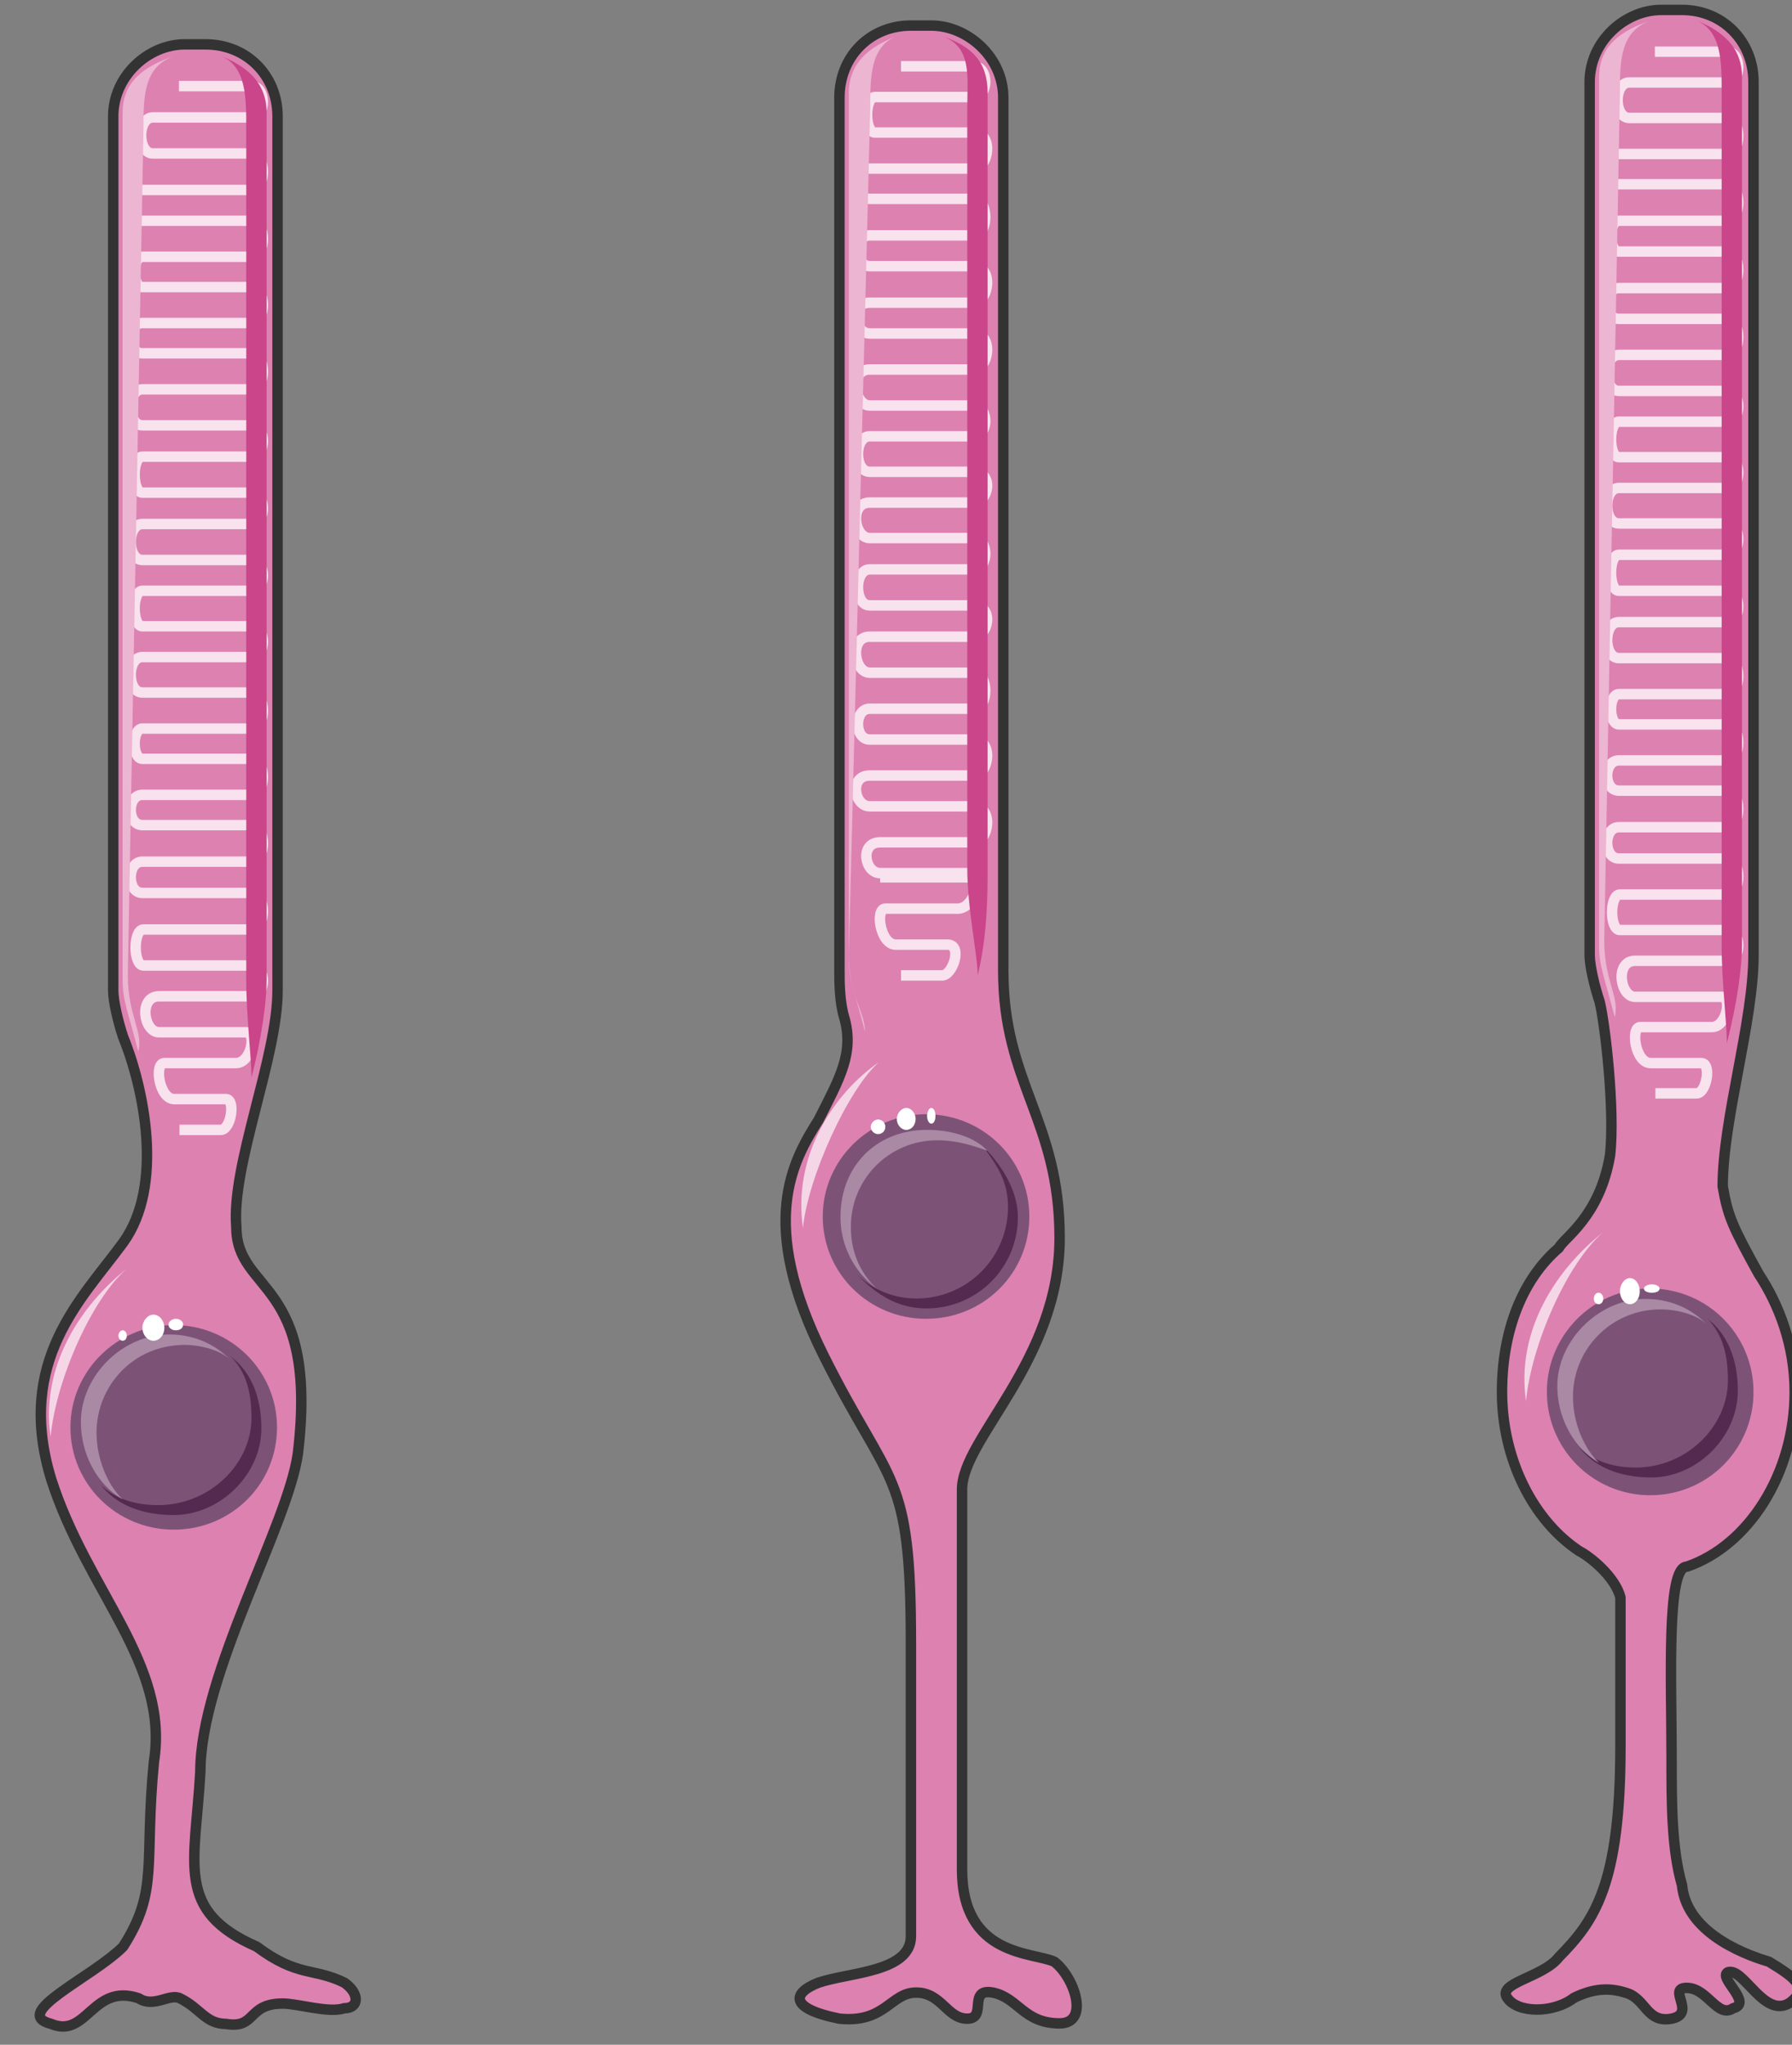 <svg xmlns="http://www.w3.org/2000/svg" version="1.0" viewBox="0 0 137.31 156.624"><rect x="0" y="0" width="137.31" height="156.624" fill="#808080" stroke="none"/><defs><clipPath clipPathUnits="userSpaceOnUse" id="a"><path d="M1.919-.16h137.117v156.705H1.919z"/></clipPath></defs><path clip-path="url(#a)" d="M26.384 153.827c1.16 0 1.16-1.16 0-1.959-2.359-1.16-3.558-.4-6.716-2.758-6.276-2.759-4.717-6.277-4.317-13.392 0-7.476 6.716-18.909 7.475-24.385 1.6-13.392-4.717-12.233-4.717-17.35-.4-4.717 3.158-12.992 3.158-18.109V8.914c0-3.118-2.358-5.516-5.517-5.516h-1.599c-2.758 0-5.476 2.398-5.476 5.517v66.959c0 .8.36 2.359.76 3.558 1.598 3.917 3.157 11.393 0 15.75-3.159 4.318-8.276 9.035-5.517 18.11 2.758 8.634 9.074 14.15 7.875 21.666-.76 7.875.4 9.834-2.359 14.152-2.358 2.358-8.674 5.117-5.516 5.916 2.758 1.16 3.158-3.158 6.716-1.959 1.159.76 2.358-.4 3.158 0 1.559.76 1.958 1.959 3.518 1.959 2.358.4 1.599-1.559 4.357-1.559 1.16 0 3.518.76 4.717.36z" fill="#dd81b1" fill-rule="evenodd"/><path d="M5.397 109.334c0-4.318 3.558-7.836 7.915-7.836 4.397 0 7.915 3.518 7.915 7.836 0 4.357-3.518 7.835-7.915 7.835-4.357 0-7.915-3.478-7.915-7.835z" fill="#7c5377" fill-rule="evenodd"/><path d="M17.67 103.897c1.199 1.2 1.598 2.758 1.598 4.717 0 3.518-3.198 6.676-7.155 6.676-1.6 0-3.198-.4-4.398-1.559 1.2 1.56 3.198 2.319 5.597 2.319 3.558 0 6.716-3.118 6.716-6.636 0-2.359-.76-4.318-2.359-5.517z" fill="#552a50" fill-rule="evenodd"/><path d="M13.712 6.596h5.556c1.16 0 1.16 2.399 0 2.399h-7.555c-1.2 0-1.2 2.758 0 2.758h7.555c1.16 0 1.16 2.798 0 2.798h-8.355c-1.199 0-1.199 2.359 0 2.359h8.355m0 0c1.16 0 1.16 2.758 0 2.758h-8.355c-.8 0-.8 2.319 0 2.319h8.355c1.16 0 1.16 2.758 0 2.758h-8.355c-1.199 0-1.199 2.319 0 2.319h8.355m0 0c1.16 0 1.16 2.758 0 2.758h-8.355c-1.199 0-1.199 2.758 0 2.758h8.355m0 0c1.16 0 1.16 2.399 0 2.399h-8.355c-.8 0-.8 2.758 0 2.758h8.355c1.16 0 1.16 2.399 0 2.399h-8.355c-1.199 0-1.199 2.758 0 2.758h8.355" fill="none" stroke="#f8e2ed" stroke-width=".8" stroke-miterlimit="8"/><path d="M19.268 42.894c1.16 0 1.16 2.359 0 2.359h-8.355c-.8 0-.8 2.718 0 2.718h8.355c1.16 0 1.16 2.358 0 2.358h-8.355c-1.199 0-1.199 2.719 0 2.719h8.355m0 0c1.16 0 1.16 2.758 0 2.758h-8.355c-.8 0-.8 2.319 0 2.319h8.355c1.16 0 1.16 2.758 0 2.758h-8.355c-1.199 0-1.199 2.319 0 2.319h8.355" fill="none" stroke="#f8e2ed" stroke-width=".8" stroke-miterlimit="8"/><path d="M19.268 63.202c1.16 0 1.16 2.798 0 2.798h-8.355c-1.199 0-1.199 2.399 0 2.399h8.355m0 0c1.16 0 1.16 2.798 0 2.798h-8.275c-.8 0-.8 2.758 0 2.758h8.275c1.16 0 1.16 2.359 0 2.359h-7.075c-1.6 0-1.2 2.758 0 2.758h6.676c.8 0 .4 2.359-.8 2.359h-5.477c-.8 0-.4 2.758.76 2.758h3.958c.759 0 .4 2.359-.4 2.359h-3.158" fill="none" stroke="#f8e2ed" stroke-width=".8" stroke-miterlimit="8"/><path d="M18.869 75.114V9.794c0-2.359 0-4.717-1.96-5.517 1.96.8 3.519 2 3.519 4.358v66.48c0 1.559-.36 4.317-1.16 7.435 0-1.56-.4-4.717-.4-7.436z" fill="#ca458a" fill-rule="evenodd"/><path d="m9.794 74.675 1.2-64.88c0-2.36 0-4.718 2.398-5.518-2.399.8-3.998 2-3.998 4.358v66.44c0 1.559.4 2.358 1.2 5.476.4-1.559-.8-2.718-.8-5.876z" fill="#ecb5d1" fill-rule="evenodd"/><path d="M3.878 110.053c-.8-5.436 2.358-10.114 5.836-12.872-2.718 2.359-5.437 8.595-5.836 12.872z" fill="#f5d6e6" fill-rule="evenodd"/><path d="M7.396 109.733c0-3.557 2.798-6.715 6.755-6.715 1.2 0 2.799.4 3.558 1.199-1.159-1.2-2.758-1.999-4.757-1.999-3.558 0-6.756 3.158-6.756 6.716 0 2.399 1.2 4.757 3.198 5.916-1.199-1.159-1.998-3.158-1.998-5.117z" fill="#aa89a5" fill-rule="evenodd"/><path d="M10.913 101.698c0-.52.4-.999.84-.999.48 0 .84.48.84 1 0 .559-.36.999-.84.999-.44 0-.84-.44-.84-1zm-1.838.6c0-.2.16-.4.32-.4.2 0 .32.2.32.4 0 .24-.12.4-.32.4-.16 0-.32-.16-.32-.4zm3.837-.839c0-.24.28-.44.56-.44.32 0 .56.2.56.44 0 .28-.24.44-.56.44-.28 0-.56-.16-.56-.44z" fill="#fff" fill-rule="evenodd"/><path clip-path="url(#a)" d="M26.384 153.827c1.16 0 1.16-1.16 0-1.959-2.359-1.16-3.558-.4-6.716-2.758-6.276-2.759-4.717-6.277-4.317-13.392 0-7.476 6.716-18.909 7.475-24.385 1.6-13.392-4.717-12.233-4.717-17.35-.4-4.717 3.158-12.992 3.158-18.109V8.914c0-3.118-2.358-5.516-5.517-5.516h-1.599c-2.758 0-5.476 2.398-5.476 5.517v66.959c0 .8.36 2.359.76 3.558 1.598 3.917 3.157 11.393 0 15.75-3.159 4.318-8.276 9.035-5.517 18.11 2.758 8.634 9.074 14.15 7.875 21.666-.76 7.875.4 9.834-2.359 14.152-2.358 2.358-8.674 5.117-5.516 5.916 2.758 1.16 3.158-3.158 6.716-1.959 1.159.76 2.358-.4 3.158 0 1.559.76 1.958 1.959 3.518 1.959 2.358.4 1.599-1.559 4.357-1.559 1.16 0 3.518.76 4.717.36" fill="none" stroke="#333" stroke-width=".8" stroke-linecap="round" stroke-linejoin="round" stroke-miterlimit="10"/><path d="M76.873 74.355V7.475c0-3.118-2.758-5.516-5.516-5.516h-1.56c-3.157 0-5.476 2.398-5.476 5.516v66.88c0 .8 0 2.359.36 3.558.8 2.758-.36 4.717-1.959 7.875-1.959 3.118-4.717 7.835.4 18.07 5.117 10.233 6.676 8.674 6.676 22.026v22.426c0 2.758-4.717 2.758-7.076 3.558-1.959.76-2.359 1.959 1.599 2.758 3.518.36 3.918-1.999 5.876-1.999 1.96 0 2.359 2 3.918 2 1.56 0 0-2.36 1.959-2 1.959.4 2.358 2.36 5.117 2.36 2.318 0 1.16-3.519-.4-4.718-1.599-.76-7.076-.36-7.076-7.076v-29.102c0-3.918 7.476-9.834 7.476-19.268 0-9.035-4.318-11.793-4.318-20.468z" fill="#dd81b1" fill-rule="evenodd"/><path d="M63.042 93.184c0-4.318 3.558-7.836 7.915-7.836 4.397 0 7.915 3.518 7.915 7.836 0 4.357-3.518 7.835-7.915 7.835-4.357 0-7.915-3.478-7.915-7.835z" fill="#7c5377" fill-rule="evenodd"/><path d="M75.274 87.747c1.16 1.559 1.96 2.758 1.96 4.677a6.995 6.995 0 0 1-7.037 7.036c-1.918 0-3.477-.8-4.677-1.96 1.56 1.56 3.118 2.72 5.477 2.72a6.978 6.978 0 0 0 6.996-6.996c0-1.96-1.16-3.918-2.719-5.477z" fill="#552a50" fill-rule="evenodd"/><path d="M69.038 5.077h5.557c1.2 0 1.2 2.358 0 2.358h-7.556c-.8 0-.8 2.719 0 2.719h7.556c1.559 0 1.2 2.758 0 2.758H66.64c-1.6 0-1.2 2.319 0 2.319h7.955" fill="none" stroke="#f8e2ed" stroke-width=".8" stroke-miterlimit="8"/><path d="M74.595 15.23c1.2 0 1.2 2.8 0 2.8H66.64c-1.2 0-1.2 2.358 0 2.358h7.955c1.559 0 1.2 2.798 0 2.798H66.64c-1.6 0-1.2 2.359 0 2.359h7.955m0 0c1.559 0 1.2 2.758 0 2.758H66.64c-1.6 0-1.2 2.758 0 2.758h7.955m0 0c1.2 0 1.2 2.359 0 2.359H66.64c-1.2 0-1.2 2.718 0 2.718h7.955c1.559 0 1.2 2.359 0 2.359H66.64c-1.6 0-1.2 2.718 0 2.718h7.955m0 0c1.2 0 1.2 2.399 0 2.399H66.64c-1.2 0-1.2 2.758 0 2.758h7.955c1.559 0 1.2 2.398 0 2.398H66.64c-1.6 0-1.2 2.759 0 2.759h7.955" fill="none" stroke="#f8e2ed" stroke-width=".8" stroke-miterlimit="8"/><path d="M74.595 51.529c1.2 0 1.2 2.758 0 2.758H66.64c-1.2 0-1.2 2.359 0 2.359h7.955c1.559 0 1.2 2.758 0 2.758H66.64c-1.6 0-1.2 2.359 0 2.359h7.955" fill="none" stroke="#f8e2ed" stroke-width=".8" stroke-miterlimit="8"/><path d="M74.595 61.763c1.559 0 1.2 2.758 0 2.758h-7.156c-1.599 0-1.2 2.358 0 2.358h7.156m-7.155.321h6.755c1.16 0 .4 2.398-.8 2.398H67.84c-.8 0-.4 2.758.8 2.758h3.957c1.2 0 .4 2.359-.4 2.359h-3.158" fill="none" stroke="#f8e2ed" stroke-width=".8" stroke-miterlimit="8"/><path d="M74.115 66.48V8.275c0-2.359.4-4.717-1.959-5.517 2.359.8 3.518 2 3.518 4.358V66.48c0 1.959 0 5.117-.76 8.235 0-1.56-.799-5.077-.799-8.235z" fill="#ca458a" fill-rule="evenodd"/><path d="m65.04 73.156 1.64-64.881c0-2.359 0-4.717 2.038-5.517-2.038.8-3.677 2-3.677 4.358v66.44c0 1.558.44 2.358 1.239 5.476 0-1.559-1.24-2.718-1.24-5.876z" fill="#ecb5d1" fill-rule="evenodd"/><path d="M61.523 94.063c-.8-5.557 2.358-10.314 5.836-12.712-2.318 1.998-5.437 8.754-5.836 12.712z" fill="#f5d6e6" fill-rule="evenodd"/><path d="M65.2 94.023a6.593 6.593 0 0 1 6.596-6.676c1.56 0 2.719.4 3.878.8-1.16-1.2-3.078-1.6-4.637-1.6-3.878 0-6.636 2.759-6.636 6.677 0 2.358 1.2 4.317 2.758 5.476-1.199-1.16-1.959-2.718-1.959-4.677z" fill="#aa89a5" fill-rule="evenodd"/><path d="M68.718 85.708c0-.44.36-.84.72-.84.4 0 .72.4.72.84 0 .48-.32.84-.72.84-.36 0-.72-.36-.72-.84zm-1.998.6c0-.28.28-.56.56-.56.319 0 .559.28.559.56 0 .32-.24.56-.56.56-.28 0-.56-.24-.56-.56zm4.317-.84c0-.32.16-.6.32-.6.2 0 .32.28.32.6 0 .36-.12.6-.32.6-.16 0-.32-.24-.32-.6z" fill="#fff" fill-rule="evenodd"/><path d="M76.873 74.355V7.475c0-3.118-2.758-5.516-5.516-5.516h-1.56c-3.157 0-5.476 2.398-5.476 5.516v66.88c0 .8 0 2.359.36 3.558.8 2.758-.36 4.717-1.959 7.875-1.959 3.118-4.717 7.835.4 18.07 5.117 10.233 6.676 8.674 6.676 22.026v22.426c0 2.758-4.717 2.758-7.076 3.558-1.959.76-2.359 1.959 1.599 2.758 3.518.36 3.918-1.999 5.876-1.999 1.96 0 2.359 2 3.918 2 1.56 0 0-2.36 1.959-2 1.959.4 2.358 2.36 5.117 2.36 2.318 0 1.16-3.519-.4-4.718-1.599-.76-7.076-.36-7.076-7.076v-29.102c0-3.918 7.476-9.834 7.476-19.268 0-9.035-4.318-11.793-4.318-20.468" fill="none" stroke="#333" stroke-width=".8" stroke-linecap="round" stroke-linejoin="round" stroke-miterlimit="10"/><path d="M135.558 150.269c-1.2-.36-6.316-1.959-6.676-5.877-.8-2.758-.8-6.316-.8-9.834 0-5.916-.4-14.55 1.16-14.55 4.717-1.6 8.275-7.116 8.275-13.393 0-3.557-1.2-6.676-2.759-9.034-1.958-3.558-2.358-4.357-2.758-6.716 0-5.117 2.359-12.592 2.359-17.71V6.277c0-3.118-2.359-5.516-5.477-5.516h-1.6c-2.757 0-5.476 2.398-5.476 5.516v66.88c0 .8.36 2.358.76 3.558.4 1.559 1.199 8.274.8 11.792-.8 4.718-3.559 6.317-3.918 7.076-2.759 2.359-4.358 6.316-4.358 11.033 0 5.117 2.359 9.834 5.917 12.193.8.4 2.758 1.959 3.158 3.558v11.393c0 10.633-1.999 13.392-4.717 16.15-1.2 1.56-4.758 1.959-3.958 3.118.8 1.2 3.558 1.2 5.117 0 1.559-.76 2.758-.76 3.918-.4 1.599.4 1.599 2.36 3.557 2 1.96-.4-.4-2.36 1.16-2.36 1.599 0 2.358 2.36 3.558 1.56 1.559-.4-1.2-2.359-.4-2.759 1.199-.4 2.758 3.558 4.717 2.359 1.559-1.16.4-1.959-1.56-3.158z" fill="#dd81b1" fill-rule="evenodd"/><path d="M118.528 106.615c0-4.357 3.558-7.915 7.915-7.915a7.908 7.908 0 0 1 7.916 7.915 7.882 7.882 0 0 1-7.916 7.916 7.908 7.908 0 0 1-7.915-7.916z" fill="#7c5377" fill-rule="evenodd"/><path d="M130.84 101.019c1.16 1.199 1.56 2.758 1.56 4.717 0 3.518-3.158 6.676-7.076 6.676-1.559 0-3.118-.4-4.317-1.56 1.199 1.56 3.158 2.32 5.516 2.32 3.518 0 6.636-3.119 6.636-6.637 0-2.358-.76-4.317-2.318-5.516z" fill="#552a50" fill-rule="evenodd"/><path d="M126.803 3.958h5.517c1.16 0 1.16 2.358 0 2.358h-7.476c-1.199 0-1.199 2.719 0 2.719h7.476c1.16 0 1.16 2.758 0 2.758h-8.275c-1.2 0-1.2 2.318 0 2.318h8.275m0 0c1.16 0 1.16 2.799 0 2.799h-8.275c-.8 0-.8 2.358 0 2.358h8.275c1.16 0 1.16 2.799 0 2.799h-8.275c-1.2 0-1.2 2.358 0 2.358h8.275m0 0c1.16 0 1.16 2.759 0 2.759h-8.275c-1.2 0-1.2 2.758 0 2.758h8.275m0 0c1.16 0 1.16 2.358 0 2.358h-8.275c-.8 0-.8 2.719 0 2.719h8.275c1.16 0 1.16 2.358 0 2.358h-8.275c-1.2 0-1.2 2.719 0 2.719h8.275m0 0c1.16 0 1.16 2.398 0 2.398h-8.275c-.8 0-.8 2.759 0 2.759h8.275c1.16 0 1.16 2.398 0 2.398h-8.275c-1.2 0-1.2 2.758 0 2.758h8.275m0 .001c1.16 0 1.16 2.758 0 2.758h-8.275c-.8 0-.8 2.318 0 2.318h8.275c1.16 0 1.16 2.759 0 2.759h-8.275c-1.2 0-1.2 2.318 0 2.318h8.275m0 0c1.16 0 1.16 2.799 0 2.799h-8.275c-1.2 0-1.2 2.398 0 2.398h8.275m0 0c1.16 0 1.16 2.758 0 2.758h-8.195c-.8 0-.8 2.719 0 2.719h8.195c1.16 0 1.16 2.358 0 2.358h-7.036c-1.559 0-1.16 2.759 0 2.759h6.636c.8 0 .4 2.318-.76 2.318h-5.476c-.76 0-.4 2.759.8 2.759h3.877c.8 0 .4 2.318-.36 2.318h-3.158" fill="none" stroke="#f8e2ed" stroke-width=".8" stroke-miterlimit="8"/><path d="M131.92 72.436V7.076c0-2.359 0-4.717-1.959-5.517 1.959.8 3.518 1.999 3.518 4.357v66.52c0 1.6-.36 4.357-1.16 7.476 0-1.56-.399-4.718-.399-7.476z" fill="#ca458a" fill-rule="evenodd"/><path d="m122.925 72.036 1.2-64.96c0-2.359 0-4.717 2.398-5.517-2.398.8-3.997 1.999-3.997 4.357v66.52c0 1.56.4 2.359 1.199 5.477.4-1.56-.8-2.719-.8-5.877z" fill="#ecb5d1" fill-rule="evenodd"/><path d="M116.93 107.335c-.8-5.477 2.398-10.194 5.916-12.952-2.759 2.358-5.517 8.635-5.917 12.952z" fill="#f5d6e6" fill-rule="evenodd"/><path d="M120.527 106.975a6.679 6.679 0 0 1 6.756-6.676c1.2 0 2.798.4 3.558 1.2-1.16-1.2-2.759-2-4.757-2-3.558 0-6.756 3.159-6.756 6.677 0 2.358 1.199 4.717 3.198 5.876-1.2-1.16-1.999-3.118-1.999-5.077z" fill="#aa89a5" fill-rule="evenodd"/><path d="M124.125 98.9c0-.52.36-1 .76-1 .439 0 .759.48.759 1 0 .56-.32 1-.76 1-.4 0-.76-.44-.76-1zm-1.999.56c0-.24.16-.44.36-.44.2 0 .36.2.36.44 0 .28-.16.44-.36.44-.2 0-.36-.16-.36-.44zm3.838-.76c0-.16.28-.32.6-.32.36 0 .599.16.599.32 0 .2-.24.32-.6.32-.32 0-.6-.12-.6-.32z" fill="#fff" fill-rule="evenodd"/><path clip-path="url(#a)" d="M135.558 150.269c-1.2-.36-6.316-1.959-6.676-5.877-.8-2.758-.8-6.316-.8-9.834 0-5.916-.4-14.55 1.16-14.55 4.717-1.6 8.275-7.116 8.275-13.393 0-3.557-1.2-6.676-2.759-9.034-1.958-3.558-2.358-4.357-2.758-6.716 0-5.117 2.359-12.592 2.359-17.71V6.277c0-3.118-2.359-5.516-5.477-5.516h-1.6c-2.757 0-5.476 2.398-5.476 5.516v66.88c0 .8.36 2.358.76 3.558.4 1.559 1.199 8.274.8 11.792-.8 4.718-3.559 6.317-3.918 7.076-2.759 2.359-4.358 6.316-4.358 11.033 0 5.117 2.359 9.834 5.917 12.193.8.4 2.758 1.959 3.158 3.558v11.393c0 10.633-1.999 13.392-4.717 16.15-1.2 1.56-4.758 1.959-3.958 3.118.8 1.2 3.558 1.2 5.117 0 1.559-.76 2.758-.76 3.918-.4 1.599.4 1.599 2.36 3.557 2 1.96-.4-.4-2.36 1.16-2.36 1.599 0 2.358 2.36 3.558 1.56 1.559-.4-1.2-2.359-.4-2.759 1.199-.4 2.758 3.558 4.717 2.359 1.559-1.16.4-1.959-1.56-3.158" fill="none" stroke="#333" stroke-width=".8" stroke-linecap="round" stroke-linejoin="round" stroke-miterlimit="10"/></svg>